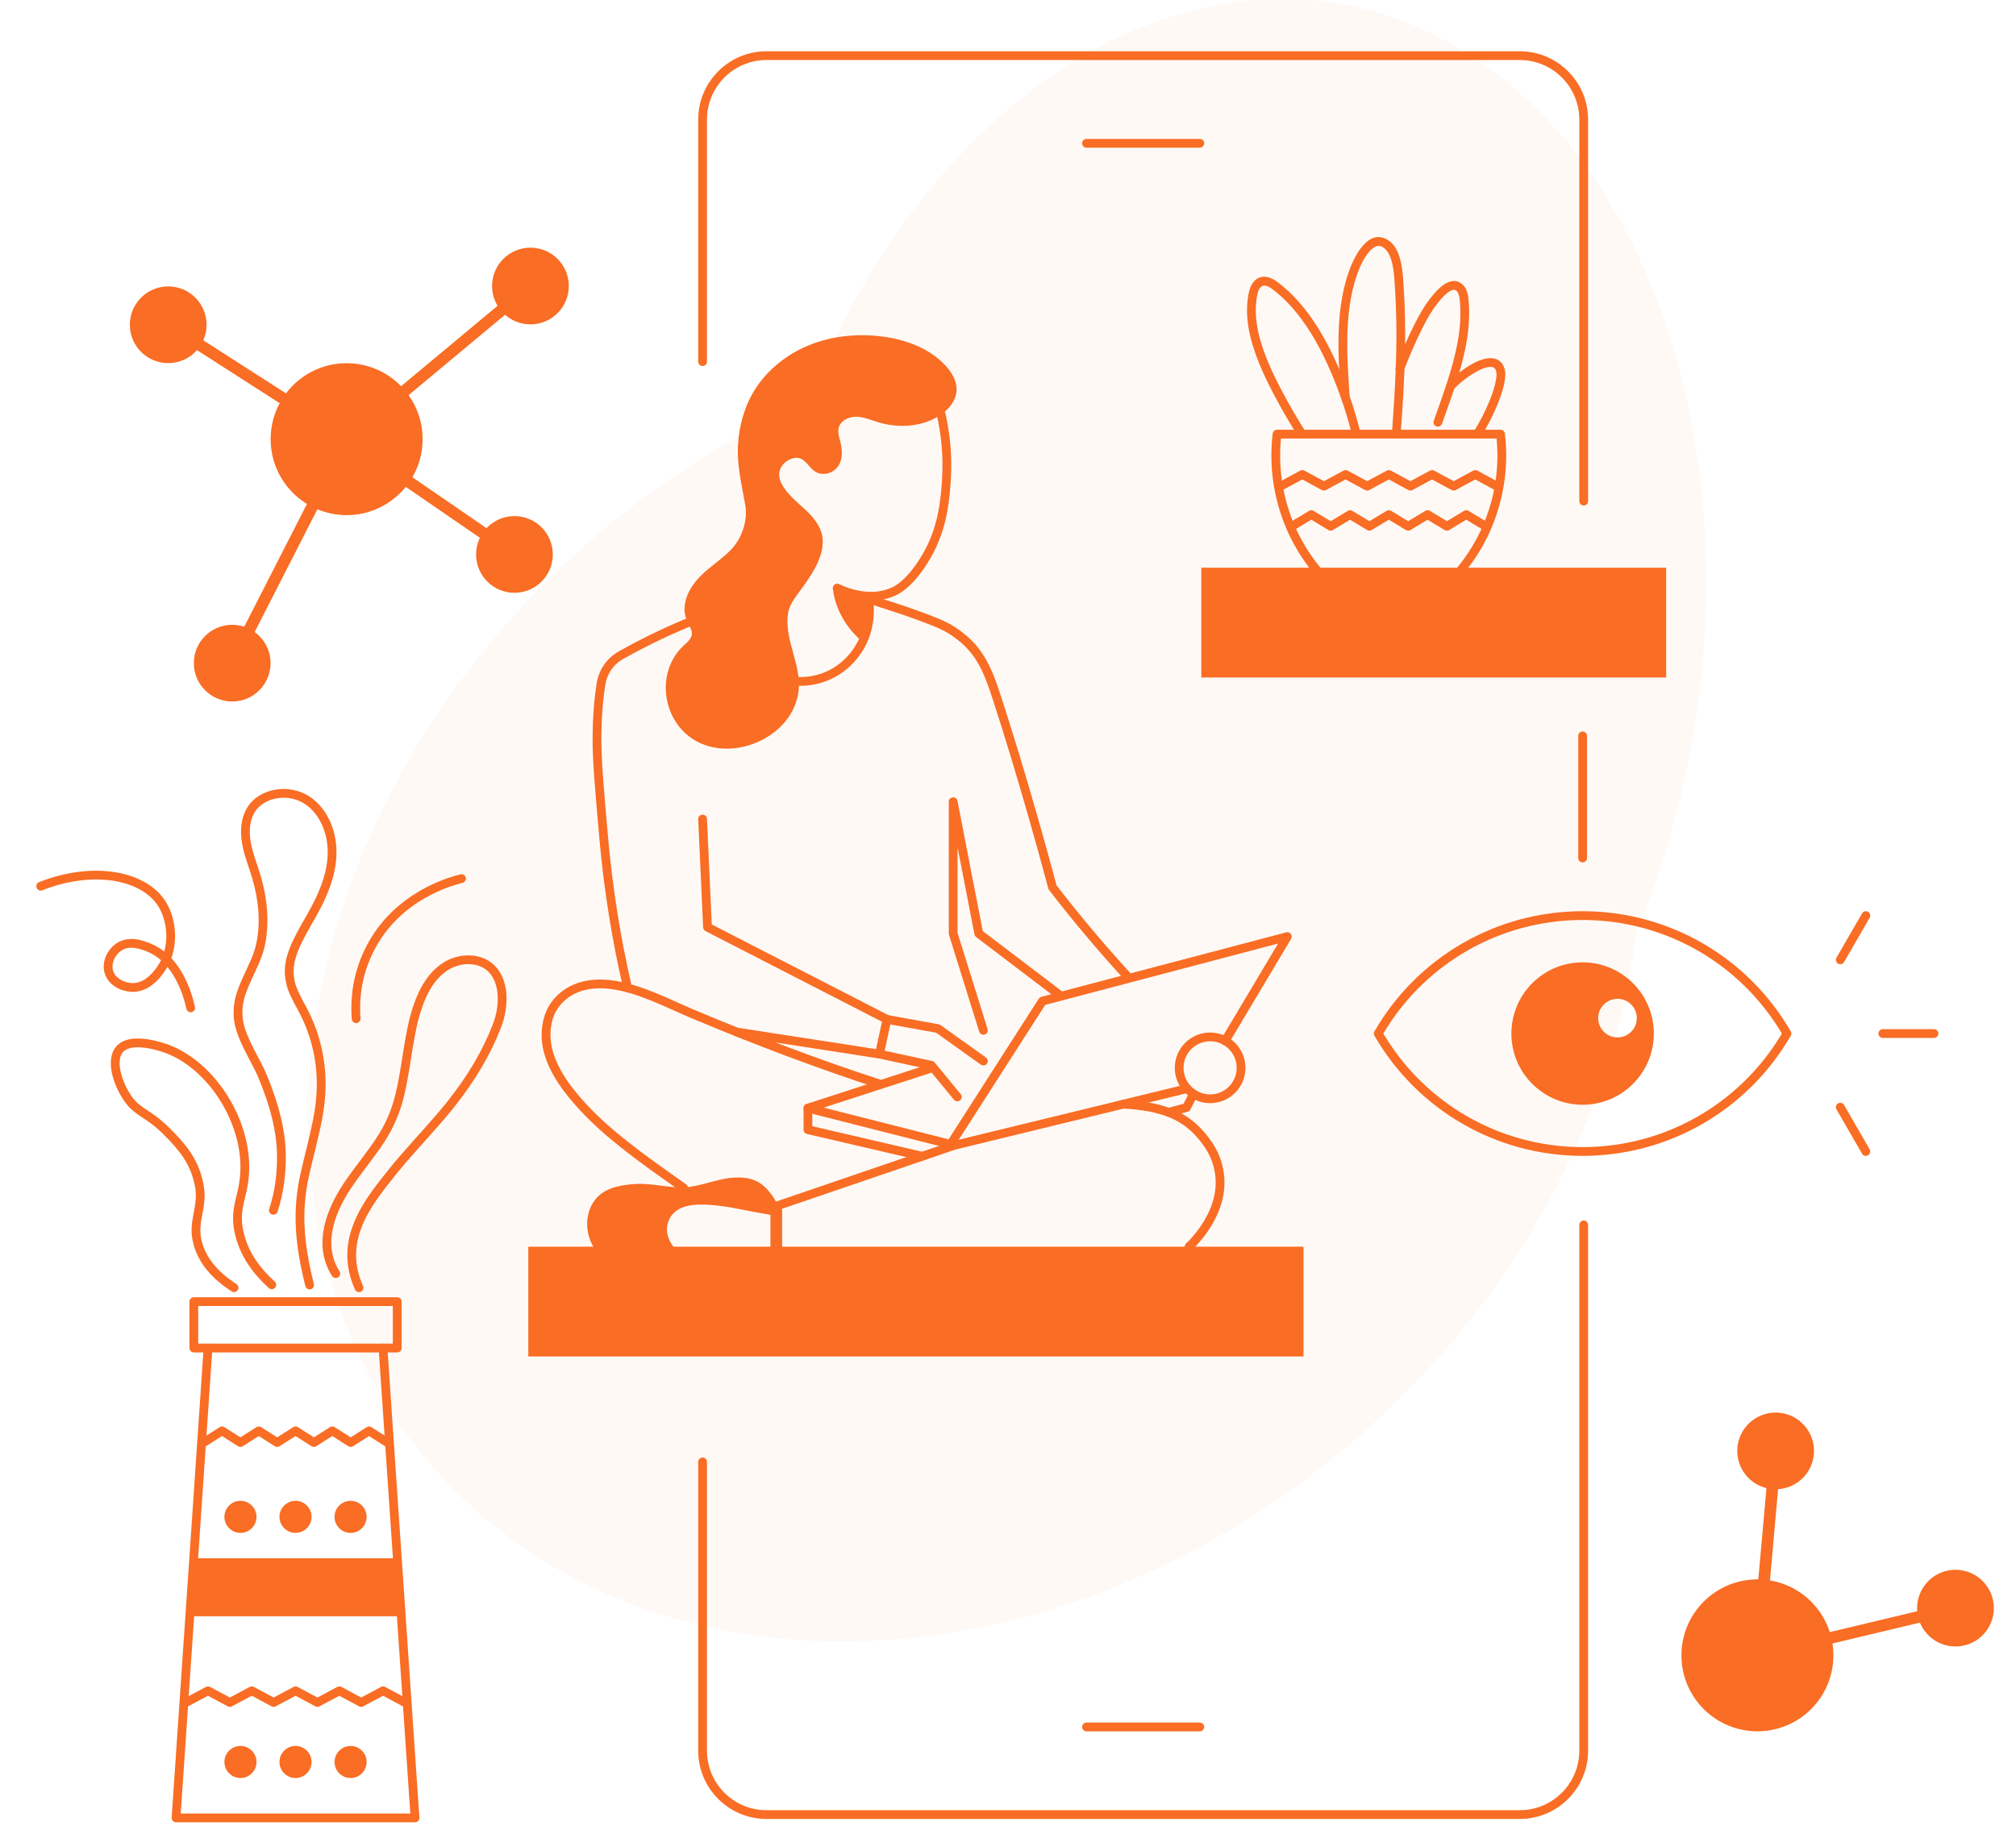 <svg viewBox="166.075 173.438 689.85 624.888" fill="none" xmlns="http://www.w3.org/2000/svg" xmlns:xlink="http://www.w3.org/1999/xlink" overflow="visible" width="689.85px" height="624.888px"><g id="Master/Scenes/Remote Life"><g id="Background" transform="translate(271 173) scale(1 1)"><g id="Background/1"><path id="Fill 3" fill-rule="evenodd" clip-rule="evenodd" d="M401.585 21.622C324.481 -31.529 222.87 16.932 174.633 129.863L174.597 129.947C172.327 135.265 168.47 139.362 163.384 141.797C138.795 153.569 115.027 169.313 93.18 188.984C-8.188 280.257 -29.867 421.435 44.757 504.314C119.382 587.193 262.052 580.389 363.421 489.117C415.428 442.289 446.46 382.325 454.271 323.837C454.585 321.484 455.157 319.254 455.993 317.194C501.368 205.349 477.522 73.968 401.585 21.622" fill="#f96d24" fill-opacity="0.04"/></g></g><g id="Group 96"><path id="Stroke 3" d="M431.708 585.84C432.762 585.84 433.626 586.656 433.702 587.691L433.708 587.84V601.537C433.708 602.642 432.812 603.537 431.708 603.537C430.653 603.537 429.789 602.721 429.713 601.686L429.708 601.537V587.84C429.708 586.736 430.603 585.84 431.708 585.84Z" fill="#f96d24"/><path id="Fill 4" fill-rule="evenodd" clip-rule="evenodd" d="M346.851 637.734H612.119V600.16H346.851V637.734Z" fill="#f96d24"/><path id="Fill 5" fill-rule="evenodd" clip-rule="evenodd" d="M577.148 405.334H736.211V367.759H577.148V405.334Z" fill="#f96d24"/><g id="Group 95"><path id="Stroke 6" d="M679.539 320.53C680.3 320.53 680.94 321.1 681.029 321.855C681.792 328.367 681.625 335.138 680.155 342.202C677.354 355.663 670.906 366.079 662.732 374.446C662.153 375.039 661.203 375.05 660.611 374.471C660.018 373.892 660.007 372.942 660.586 372.35C668.394 364.357 674.55 354.413 677.218 341.59C678.506 335.402 678.743 329.447 678.206 323.699L678.189 323.53H604.408L604.392 323.698C603.877 329.191 604.072 334.882 605.217 340.784L605.379 341.59C608.048 354.413 614.203 364.357 622.012 372.35C622.591 372.942 622.58 373.892 621.987 374.471C621.394 375.05 620.445 375.039 619.866 374.446C611.691 366.079 605.244 355.663 602.442 342.202C600.972 335.135 600.805 328.359 601.57 321.855C601.653 321.147 602.221 320.602 602.919 320.537L603.06 320.53H679.539Z" fill="#f96d24"/><path id="Stroke 8" d="M594.896 270.092C597.069 267.317 600.219 267.733 603.236 269.986C613.736 277.829 621.706 291.408 627.812 308.762C629.251 312.866 630.538 317.171 631.652 321.674C631.851 322.479 631.361 323.292 630.557 323.491C629.753 323.69 628.939 323.199 628.74 322.395C627.648 317.984 626.389 313.769 624.981 309.756C619.056 292.916 611.356 279.796 601.441 272.39C599.559 270.984 598.153 270.799 597.259 271.94C596.788 272.544 596.494 273.366 596.246 274.659C595.333 279.426 595.803 284.679 597.455 290.254C599.298 296.47 602.127 302.621 606.556 310.634C608.512 314.171 610.555 317.634 612.848 321.228C613.293 321.927 613.088 322.854 612.39 323.299C611.692 323.745 610.764 323.54 610.319 322.842C607.99 319.191 605.915 315.675 603.93 312.085L603.101 310.572C599.046 303.107 596.376 297.168 594.579 291.106C592.8 285.103 592.288 279.379 593.299 274.094C593.63 272.373 594.065 271.156 594.896 270.092Z" fill="#f96d24"/><path id="Stroke 10" d="M631.529 258.655C633.952 255.329 636.764 253.76 639.83 254.993C643.181 256.339 644.923 259.744 645.745 264.746C645.919 265.804 646.048 266.91 646.153 268.153L646.2 268.737L646.36 271.071C647.374 286.028 646.958 301.008 645.346 322.149C645.283 322.975 644.562 323.593 643.736 323.53C642.91 323.467 642.291 322.747 642.354 321.921L642.597 318.654C643.97 299.706 644.304 285.802 643.418 272.052L643.276 269.897C643.238 269.336 643.203 268.867 643.164 268.406C643.065 267.236 642.945 266.205 642.785 265.232C642.117 261.167 640.814 258.621 638.712 257.776C635.959 256.67 632.624 261.246 630.501 267.272C628.078 274.152 627.076 281.804 627.082 291.161L627.092 292.724C627.133 296.36 627.289 299.717 627.647 305.357L627.894 309.16C627.948 309.987 627.321 310.7 626.495 310.754C625.668 310.808 624.954 310.182 624.9 309.355L624.553 303.947C624.241 298.851 624.111 295.663 624.086 292.038C624.014 281.972 625.044 273.738 627.671 266.275C628.593 263.658 629.948 260.823 631.529 258.655Z" fill="#f96d24"/><path id="Stroke 12" d="M675.171 296.075C677.77 295.761 679.861 296.737 680.774 299.207C681.235 300.443 681.265 301.733 681.027 303.401C680.634 306.051 679.818 308.688 678.511 311.875C676.914 315.756 675.024 319.435 672.862 322.839C672.418 323.538 671.491 323.745 670.791 323.301C670.092 322.856 669.885 321.929 670.329 321.23C672.396 317.978 674.205 314.455 675.736 310.735C676.959 307.754 677.708 305.333 678.059 302.968C678.231 301.762 678.211 300.92 677.962 300.252C677.583 299.227 676.865 298.892 675.531 299.053C674.286 299.204 672.752 299.813 671.299 300.64C668.414 302.289 665.769 304.331 663.484 306.68C662.906 307.273 661.956 307.286 661.362 306.708C660.769 306.131 660.756 305.181 661.334 304.587C663.815 302.037 666.683 299.823 669.813 298.034C671.584 297.026 673.457 296.283 675.171 296.075Z" fill="#f96d24"/><path id="Stroke 14" d="M659.764 271.123C662.063 269.418 664.375 269.015 666.342 270.645C668.041 272.051 668.503 273.984 668.712 277.504C669.226 286.109 667.569 294.73 663.83 306.111C663.329 307.606 662.827 309.079 662.323 310.528L659.591 318.257L659.502 318.489C659.217 319.267 658.355 319.666 657.578 319.381C656.8 319.096 656.401 318.234 656.686 317.456L656.811 317.124L658.99 310.972C659.657 309.077 660.322 307.138 660.983 305.166C664.611 294.122 666.204 285.833 665.718 277.682C665.561 275.046 665.218 273.608 664.429 272.956C663.758 272.4 662.87 272.555 661.551 273.532C660.432 274.363 659.451 275.428 658.091 277.122C656.257 279.398 654.696 281.981 652.902 285.542L652.617 286.112C650.512 290.34 648.544 294.872 646.473 300.159C646.171 300.93 645.3 301.311 644.529 301.009C643.758 300.706 643.377 299.836 643.679 299.065C645.781 293.701 647.783 289.091 649.931 284.777C651.934 280.742 653.662 277.837 655.753 275.242C657.268 273.355 658.375 272.154 659.764 271.123Z" fill="#f96d24"/><path id="Stroke 16" d="M610.993 334.526C611.389 334.312 611.856 334.288 612.268 334.455L612.419 334.526L619.11 338.14L625.797 334.526C626.193 334.312 626.66 334.288 627.072 334.455L627.223 334.526L633.911 338.139L640.598 334.526C640.994 334.312 641.462 334.288 641.873 334.455L642.025 334.526L648.708 338.139L655.393 334.526C655.789 334.312 656.257 334.288 656.668 334.455L656.82 334.526L663.501 338.139L670.184 334.526C670.579 334.312 671.047 334.288 671.459 334.455L671.611 334.526L679.009 338.526C679.737 338.92 680.009 339.83 679.615 340.559C679.244 341.245 678.416 341.525 677.712 341.228L677.582 341.165L670.897 337.55L664.216 341.165C663.82 341.379 663.352 341.403 662.94 341.236L662.789 341.165L656.105 337.55L649.422 341.165C649.026 341.379 648.558 341.403 648.146 341.236L647.995 341.165L641.31 337.55L634.626 341.165C634.23 341.379 633.762 341.403 633.351 341.236L633.199 341.165L626.51 337.549L619.824 341.165C619.428 341.379 618.96 341.403 618.549 341.236L618.397 341.165L611.706 337.55L605.015 341.165C604.329 341.536 603.483 341.317 603.057 340.682L602.983 340.558C602.612 339.872 602.831 339.026 603.465 338.6L603.589 338.526L610.993 334.526Z" fill="#f96d24"/><path id="Stroke 18" d="M614.018 348.291C614.451 348.03 614.983 348.006 615.434 348.22L615.567 348.291L621.427 351.823L627.284 348.291C627.717 348.03 628.25 348.006 628.701 348.22L628.834 348.291L634.684 351.822L640.539 348.291C640.972 348.03 641.505 348.006 641.956 348.22L642.089 348.291L647.94 351.823L653.794 348.291C654.227 348.03 654.76 348.006 655.211 348.22L655.344 348.291L661.195 351.823L667.045 348.291C667.479 348.03 668.012 348.006 668.464 348.22L668.596 348.292L675.217 352.292C675.926 352.72 676.154 353.642 675.726 354.351C675.322 355.018 674.482 355.259 673.793 354.928L673.666 354.859L667.82 351.327L661.971 354.86C661.538 355.121 661.005 355.145 660.553 354.931L660.421 354.86L654.568 351.327L648.716 354.86C648.282 355.121 647.75 355.145 647.298 354.931L647.166 354.86L641.313 351.327L635.46 354.86C635.026 355.121 634.494 355.145 634.042 354.931L633.91 354.86L628.058 351.327L622.203 354.86C621.769 355.121 621.237 355.145 620.786 354.931L620.653 354.86L614.792 351.326L608.931 354.86C608.263 355.263 607.407 355.084 606.953 354.47L606.872 354.35C606.47 353.682 606.648 352.826 607.262 352.371L607.382 352.291L614.018 348.291Z" fill="#f96d24"/><path id="Fill 20" fill-rule="evenodd" clip-rule="evenodd" d="M310.687 323.755C310.687 338.114 299.046 349.755 284.687 349.755C270.328 349.755 258.687 338.114 258.687 323.755C258.687 309.396 270.328 297.755 284.687 297.755C299.046 297.755 310.687 309.396 310.687 323.755" fill="#f96d24"/><path id="Fill 22" fill-rule="evenodd" clip-rule="evenodd" d="M236.76 284.599C236.76 291.849 230.883 297.727 223.632 297.727C216.382 297.727 210.504 291.849 210.504 284.599C210.504 277.349 216.382 271.471 223.632 271.471C230.883 271.471 236.76 277.349 236.76 284.599" fill="#f96d24"/><path id="Fill 24" fill-rule="evenodd" clip-rule="evenodd" d="M360.712 271.336C360.712 278.586 354.834 284.464 347.584 284.464C340.333 284.464 334.455 278.586 334.455 271.336C334.455 264.086 340.333 258.208 347.584 258.208C354.834 258.208 360.712 264.086 360.712 271.336" fill="#f96d24"/><path id="Fill 26" fill-rule="evenodd" clip-rule="evenodd" d="M258.659 400.419C258.659 407.669 252.781 413.547 245.531 413.547C238.28 413.547 232.403 407.669 232.403 400.419C232.403 393.169 238.28 387.291 245.531 387.291C252.781 387.291 258.659 393.169 258.659 400.419" fill="#f96d24"/><path id="Fill 28" fill-rule="evenodd" clip-rule="evenodd" d="M355.241 363.214C355.241 370.464 349.364 376.342 342.113 376.342C334.863 376.342 328.985 370.464 328.985 363.214C328.985 355.964 334.863 350.086 342.113 350.086C349.364 350.086 355.241 355.964 355.241 363.214" fill="#f96d24"/><path id="Stroke 30" d="M221.949 283.519C222.516 282.636 223.66 282.348 224.571 282.833L224.712 282.916L285.766 322.072C286.587 322.598 286.902 323.632 286.535 324.519L286.468 324.665L247.312 401.329C246.809 402.313 245.605 402.703 244.621 402.2C243.684 401.722 243.286 400.606 243.684 399.651L243.75 399.509L282.08 324.46L222.553 286.283C221.67 285.716 221.382 284.571 221.866 283.661L221.949 283.519Z" fill="#f96d24"/><path id="Stroke 32" d="M346.304 269.8C347.152 269.092 348.413 269.207 349.121 270.056C349.792 270.862 349.723 272.04 348.986 272.762L348.865 272.872L287.995 323.601L343.245 361.566C344.11 362.16 344.361 363.313 343.848 364.208L343.761 364.347C343.166 365.211 342.013 365.463 341.119 364.95L340.98 364.862L283.555 325.403C282.508 324.684 282.397 323.198 283.285 322.328L283.407 322.219L346.304 269.8Z" fill="#f96d24"/><g id="Group"><path id="Stroke 34" fill-rule="evenodd" clip-rule="evenodd" d="M636.398 526.458C650.967 501.212 677.905 485.33 707.616 485.33C737.336 485.33 764.26 501.204 778.85 526.457C779.118 526.921 779.118 527.494 778.85 527.958C764.261 553.194 737.321 569.068 707.616 569.068C677.915 569.068 650.991 553.197 636.399 527.958C636.13 527.494 636.13 526.922 636.398 526.458ZM775.395 526.509C761.3 503.257 736.199 488.631 708.474 488.335L707.616 488.33C679.56 488.33 654.074 503.025 639.853 526.508L639.435 527.206L639.854 527.905C653.95 551.143 679.051 565.768 706.758 566.064L707.616 566.068C735.667 566.068 761.155 551.379 775.395 527.905L775.813 527.206L775.395 526.509Z" fill="#f96d24"/><path id="Combined Shape" fill-rule="evenodd" clip-rule="evenodd" d="M707.625 551.57C721.084 551.57 731.995 540.659 731.995 527.2C731.995 513.741 721.084 502.83 707.625 502.83C694.166 502.83 683.255 513.741 683.255 527.2C683.255 540.659 694.166 551.57 707.625 551.57ZM719.562 528.528C723.212 528.528 726.171 525.569 726.171 521.919C726.171 518.269 723.212 515.31 719.562 515.31C715.911 515.31 712.952 518.269 712.952 521.919C712.952 525.569 715.911 528.528 719.562 528.528Z" fill="#f96d24"/><path id="Stroke 38" d="M827.851 525.699C828.679 525.699 829.351 526.371 829.351 527.199C829.351 527.979 828.756 528.62 827.995 528.693L827.851 528.699H810.349C809.52 528.699 808.849 528.028 808.849 527.199C808.849 526.42 809.444 525.779 810.204 525.706L810.349 525.699H827.851Z" fill="#f96d24"/><path id="Stroke 40" d="M803.245 486.08C803.659 485.363 804.577 485.117 805.294 485.531C805.969 485.921 806.227 486.757 805.91 487.452L805.843 487.58L797.092 502.737C796.678 503.455 795.761 503.701 795.043 503.286C794.368 502.897 794.111 502.061 794.428 501.366L794.494 501.237L803.245 486.08Z" fill="#f96d24"/><path id="Stroke 42" d="M795.043 551.113C795.718 550.723 796.571 550.918 797.014 551.54L797.092 551.662L805.843 566.819C806.257 567.536 806.012 568.453 805.294 568.868C804.619 569.258 803.767 569.063 803.323 568.44L803.245 568.319L794.494 553.162C794.08 552.444 794.326 551.527 795.043 551.113Z" fill="#f96d24"/></g><path id="Stroke 44" d="M686.1 190.984C698.894 190.984 709.289 201.251 709.496 213.995L709.499 214.382V344.951C709.499 345.779 708.827 346.451 707.999 346.451C707.219 346.451 706.578 345.856 706.506 345.095L706.499 344.951V214.382C706.499 203.232 697.553 194.172 686.447 193.987L686.1 193.984H428.39C417.241 193.984 408.18 202.929 407.995 214.034L407.992 214.382V297.218C407.992 298.046 407.32 298.718 406.492 298.718C405.712 298.718 405.071 298.123 404.999 297.362L404.992 297.218V214.382C404.992 201.589 415.259 191.194 428.003 190.987L428.39 190.984H686.1Z" fill="#f96d24"/><path id="Stroke 46" d="M576.635 220.984C577.463 220.984 578.135 221.655 578.135 222.484C578.135 223.264 577.54 223.904 576.779 223.977L576.635 223.984H537.856C537.027 223.984 536.356 223.312 536.356 222.484C536.356 221.704 536.951 221.063 537.711 220.991L537.856 220.984H576.635Z" fill="#f96d24"/><path id="Stroke 48" d="M707.998 591.192C708.778 591.192 709.419 591.787 709.492 592.547L709.498 592.692V772.638C709.498 785.431 699.231 795.826 686.487 796.033L686.1 796.036H428.39C415.597 796.036 405.201 785.768 404.995 773.025L404.991 772.638V673.812C404.991 672.983 405.663 672.312 406.491 672.312C407.271 672.312 407.912 672.907 407.985 673.667L407.991 673.812V772.638C407.991 783.787 416.937 792.847 428.043 793.033L428.39 793.036H686.1C697.25 793.036 706.31 784.091 706.496 772.985L706.498 772.638V592.692C706.498 591.863 707.17 591.192 707.998 591.192Z" fill="#f96d24"/><path id="Stroke 50" d="M576.635 763.039C577.463 763.039 578.135 763.711 578.135 764.539C578.135 765.319 577.54 765.96 576.779 766.032L576.635 766.039H537.856C537.027 766.039 536.356 765.367 536.356 764.539C536.356 763.759 536.951 763.119 537.711 763.046L537.856 763.039H576.635Z" fill="#f96d24"/><path id="Stroke 52" d="M707.625 423.815C708.404 423.815 709.045 424.41 709.118 425.17L709.125 425.315V467.127C709.125 467.955 708.453 468.627 707.625 468.627C706.845 468.627 706.204 468.032 706.131 467.271L706.125 467.127V425.315C706.125 424.486 706.796 423.815 707.625 423.815Z" fill="#f96d24"/><path id="Fill 65" fill-rule="evenodd" clip-rule="evenodd" d="M784.87 720.737C795.524 730.363 796.359 746.803 786.733 757.459C777.107 768.114 760.667 768.949 750.012 759.323C739.356 749.697 738.521 733.256 748.147 722.6C757.773 711.945 774.215 711.111 784.87 720.737" fill="#f96d24"/><path id="Fill 66" fill-rule="evenodd" clip-rule="evenodd" d="M782.477 660.317C787.857 665.177 788.278 673.478 783.417 678.859C778.557 684.239 770.256 684.66 764.875 679.799C759.496 674.939 759.075 666.637 763.935 661.257C768.795 655.878 777.096 655.457 782.477 660.317" fill="#f96d24"/><path id="Fill 67" fill-rule="evenodd" clip-rule="evenodd" d="M844.017 714.127C849.397 718.987 849.819 727.289 844.958 732.669C840.098 738.049 831.796 738.471 826.416 733.61C821.036 728.75 820.615 720.448 825.475 715.068C830.335 709.689 838.637 709.267 844.017 714.127" fill="#f96d24"/><path id="Stroke 68" d="M773.705 668.058L773.854 668.066C774.904 668.159 775.692 669.049 775.676 670.086L775.668 670.235L769.68 737.44L834.752 721.924C835.778 721.68 836.807 722.273 837.122 723.262L837.162 723.406C837.406 724.431 836.813 725.461 835.824 725.775L835.68 725.815L767.905 741.975C766.624 742.281 765.417 741.288 765.441 739.997L765.449 739.852L771.684 669.88C771.778 668.83 772.667 668.042 773.705 668.058Z" fill="#f96d24"/><path id="Fill 69" fill-rule="evenodd" clip-rule="evenodd" d="M399.952 394.468C391.367 402.465 392.174 416.79 400.707 424.527C413.073 435.739 436.154 427.496 439.168 411.135C439.264 410.607 439.338 410.074 439.387 409.539C440.192 400.634 434.416 392.326 435.709 383.465C436.12 380.646 437.919 378.256 439.61 375.963C443.391 370.84 448.662 363.639 447.431 356.878C446.763 353.199 444.144 350.198 441.398 347.661C437.807 344.343 428.945 337.532 434.445 331.975C435.279 331.133 436.446 330.524 437.597 330.259C438.548 330.04 439.594 330.104 440.431 330.603C443.182 332.243 443.888 335.536 447.672 335.646C449.607 335.702 451.546 334.777 452.72 333.237C454.514 330.884 454.376 327.58 453.639 324.714C453.23 323.124 452.66 321.472 453.062 319.88C453.691 317.396 456.521 316.039 459.083 316.078C461.645 316.118 464.06 317.182 466.51 317.935C473.322 320.03 481.073 319.643 487.167 315.946C490.389 313.992 493.223 310.827 493.4 307.064C493.551 303.856 491.749 300.86 489.56 298.511C483.913 292.451 475.59 289.497 467.361 288.545C459.263 287.609 450.905 288.436 443.323 291.431C435.742 294.427 428.974 299.646 424.57 306.506C420.858 312.286 418.965 319.076 418.599 325.905C418.227 332.87 419.891 339.425 421.086 346.206C422.056 351.718 419.874 357.939 415.96 361.853C412.985 364.827 409.419 367.149 406.365 370.043C403.162 373.078 400.558 376.99 400.316 381.515C400.146 384.697 401.599 386.41 402.644 389.165C403.491 391.397 401.565 392.992 400.095 394.336C400.047 394.38 399.999 394.424 399.952 394.468" fill="#f96d24"/><path id="Stroke 70" d="M487.82 313.837C488.628 313.657 489.43 314.167 489.609 314.976C491.357 322.845 491.84 330.142 491.46 336.993C490.797 349.551 488.713 358.588 482.188 368.082C480.15 371.044 478.119 373.285 476.134 374.922C474.764 376.052 473.687 376.704 472.556 377.234C468.511 379.096 464.125 379.426 459.627 378.607C456.657 378.067 454.19 377.171 451.901 376.074C451.154 375.716 450.838 374.82 451.196 374.073C451.554 373.326 452.45 373.011 453.197 373.369C455.266 374.36 457.499 375.171 460.164 375.656C464.098 376.372 467.871 376.088 471.293 374.513C472.201 374.088 473.067 373.563 474.225 372.608C475.991 371.152 477.834 369.118 479.716 366.383C485.852 357.454 487.828 348.888 488.464 336.831C488.83 330.236 488.365 323.211 486.681 315.627C486.501 314.818 487.011 314.017 487.82 313.837Z" fill="#f96d24"/><path id="Stroke 71" d="M462.984 376.02C463.803 375.893 464.57 376.454 464.697 377.273C465.734 383.963 464.832 390.626 461.027 396.533C460.039 398.07 458.983 399.449 457.434 400.981C455.141 403.25 452.403 405.124 449.162 406.422C445.925 407.708 442.636 408.248 439.403 408.181C438.574 408.164 437.917 407.479 437.934 406.651C437.951 405.823 438.636 405.165 439.464 405.182C442.313 405.24 445.205 404.766 448.051 403.635C450.895 402.496 453.303 400.848 455.324 398.849C456.693 397.494 457.624 396.279 458.504 394.909C461.862 389.697 462.666 383.757 461.732 377.732C461.605 376.914 462.166 376.147 462.984 376.02Z" fill="#f96d24"/><path id="Stroke 72" d="M400.908 385.161C401.672 384.843 402.55 385.206 402.868 385.97C403.186 386.735 402.824 387.613 402.059 387.931C397.873 389.672 393.691 391.56 389.543 393.597C386.082 395.296 382.707 397.076 379.423 398.924C375.887 400.911 373.805 404.071 373.195 407.9C372.579 411.8 372.194 415.769 372.014 419.911L371.952 421.462C371.694 428.785 371.962 434.532 373.095 447.921L374.04 458.792C375.572 476.839 378.381 494.332 382.296 511.245C382.483 512.052 381.98 512.858 381.173 513.045C380.366 513.231 379.56 512.729 379.373 511.922C375.568 495.481 372.799 478.497 371.221 460.994L370.102 448.131C368.881 433.701 368.656 428.052 369.017 419.78C369.202 415.528 369.598 411.447 370.232 407.43C370.982 402.721 373.593 398.76 377.953 396.309C381.284 394.435 384.708 392.628 388.22 390.904C392.426 388.839 396.664 386.925 400.908 385.161Z" fill="#f96d24"/><path id="Stroke 73" d="M461.927 377.932C462.198 377.149 463.052 376.734 463.835 377.004L465.49 377.569C466.157 377.793 466.849 378.021 467.637 378.278L473.951 380.33C475.997 381.007 477.48 381.522 479.513 382.257L481.408 382.947C489.195 385.805 491.612 387.007 495.266 389.801C501.864 394.859 504.972 400.634 508.216 410.595C512.26 422.961 516.298 436.25 520.214 449.854L521.702 455.062C523.528 461.49 525.117 467.243 526.493 472.341L527.596 476.458L529.064 478.354C531.826 481.898 534.65 485.415 537.544 488.908L539.288 491C543.748 496.329 548.333 501.552 553.083 506.738C553.643 507.349 553.601 508.297 552.99 508.857C552.38 509.417 551.431 509.375 550.871 508.764C546.091 503.547 541.477 498.289 536.989 492.927C532.872 488.019 528.894 483.065 525.036 478.053C524.915 477.895 524.827 477.715 524.775 477.523L524.002 474.629C522.339 468.435 520.347 461.22 517.981 452.95C514.088 439.344 510.067 426.02 506.036 413.589L505.364 411.525C502.293 402.097 499.427 396.771 493.442 392.183L492.87 391.752C489.806 389.479 487.436 388.353 480.33 385.747L477.287 384.645C475.269 383.926 473.629 383.374 470.872 382.479L466.311 381.001C465.036 380.583 463.994 380.234 462.855 379.84C462.072 379.569 461.657 378.715 461.927 377.932Z" fill="#f96d24"/><path id="Stroke 74" d="M365.941 509.287C370.369 508.305 375.198 508.599 380.605 509.974C384.501 510.964 388.327 512.373 393.469 514.599L396.26 515.828L400.535 517.739C401.471 518.153 402.255 518.495 403 518.811L403.278 518.929C425.225 528.19 446.5 536.203 467.472 543.027C468.26 543.284 468.691 544.13 468.435 544.918C468.178 545.706 467.332 546.137 466.544 545.88C446.24 539.273 425.659 531.559 404.468 522.684L401.541 521.451C401.059 521.245 400.558 521.027 400.008 520.786L394.089 518.146L392.298 517.361C387.282 515.189 383.581 513.826 379.866 512.881C374.879 511.614 370.507 511.347 366.591 512.216C360.802 513.501 356.338 517.559 355.002 522.973C352.643 532.518 357.744 542.2 368.408 553.153C373.532 558.416 379.857 563.648 388.316 569.857L390.086 571.148C391.093 571.879 392.14 572.631 393.27 573.437L400.827 578.784C401.504 579.262 401.664 580.198 401.186 580.874C400.736 581.511 399.881 581.691 399.218 581.312L399.109 581.243C398.859 581.067 394.557 578.031 393.298 577.139L391.526 575.878C390.2 574.932 388.989 574.061 387.82 573.21L387.322 572.847C378.349 566.297 371.678 560.812 366.259 555.246C354.93 543.61 349.404 533.121 352.089 522.253C353.709 515.69 359.078 510.811 365.941 509.287Z" fill="#f96d24"/><path id="Fill 75" fill-rule="evenodd" clip-rule="evenodd" d="M372.79 604.32C366.28 599.441 364.772 588.948 370.703 582.981C373.959 579.705 379.485 578.888 383.901 578.674C389.37 578.41 395.098 580.129 400.566 579.8C406.149 579.465 411.249 576.943 416.82 576.54C419.686 576.333 422.682 576.529 425.226 577.867C427.29 578.954 428.919 580.721 430.286 582.614C431.087 583.723 432.963 586.514 431.707 587.84C431.209 588.365 430.366 589.358 429.652 589.24C426.169 588.664 422.743 588.018 419.123 587.286C415.684 586.591 412.209 586.059 408.688 585.827C404.07 585.523 398.053 585.701 395.423 590.171C392.547 595.062 395.572 600.591 400.023 603.216" fill="#f96d24"/><path id="Stroke 76" d="M406.423 452.29C407.251 452.253 407.952 452.893 407.99 453.721L409.633 489.864L470.267 521.012C470.828 521.3 471.144 521.905 471.071 522.521L471.048 522.663L468.475 534.55C468.317 535.28 467.649 535.776 466.917 535.73L466.779 535.715L417.937 528.158C417.118 528.032 416.557 527.265 416.684 526.446C416.803 525.676 417.489 525.134 418.252 525.178L418.396 525.193L465.841 532.534L467.871 523.154L407.489 492.136C407.011 491.89 406.7 491.407 406.676 490.87L404.993 453.857C404.955 453.03 405.596 452.328 406.423 452.29Z" fill="#f96d24"/><path id="Stroke 77" d="M468.106 522.078C468.245 521.311 468.944 520.787 469.706 520.851L469.849 520.87L487.29 524.033C487.453 524.063 487.61 524.119 487.755 524.2L487.894 524.288L503.454 535.402C504.128 535.884 504.285 536.821 503.803 537.495C503.35 538.129 502.493 538.305 501.832 537.922L501.711 537.844L486.423 526.924L469.314 523.822C468.547 523.683 468.022 522.983 468.086 522.222L468.106 522.078Z" fill="#f96d24"/><path id="Stroke 78" d="M465.542 533.915C465.707 533.153 466.424 532.653 467.183 532.743L467.325 532.766L485.072 536.604C485.355 536.666 485.614 536.807 485.817 537.011L485.914 537.118L494.812 547.935C495.338 548.574 495.246 549.52 494.606 550.046C494.006 550.539 493.138 550.489 492.598 549.954L492.495 549.84L483.927 539.426L466.691 535.699C465.929 535.534 465.428 534.817 465.518 534.058L465.542 533.915Z" fill="#f96d24"/><path id="Stroke 79" d="M606.205 492.561C607.461 492.23 608.493 493.533 607.939 494.663L607.876 494.779L586.583 530.504C586.159 531.216 585.238 531.449 584.526 531.025C583.856 530.625 583.611 529.786 583.938 529.096L584.006 528.968L603.419 496.396L523.735 517.389L492.601 565.949C492.279 566.451 491.694 566.71 491.113 566.622L490.968 566.593L442.164 554.18C440.756 553.821 440.647 551.898 441.933 551.351L442.071 551.299L484.501 537.532C485.289 537.277 486.135 537.708 486.391 538.496C486.632 539.238 486.264 540.031 485.562 540.335L485.427 540.386L447.932 552.551L490.659 563.418L521.524 515.278C521.698 515.007 521.954 514.8 522.253 514.687L522.405 514.638L606.205 492.561Z" fill="#f96d24"/><path id="Stroke 80" d="M571.958 544.583C572.763 544.387 573.574 544.881 573.77 545.686C573.955 546.443 573.528 547.206 572.807 547.457L572.668 547.498L493.036 566.899L432.556 587.562C431.818 587.814 431.019 587.458 430.704 586.762L430.651 586.628C430.399 585.89 430.755 585.091 431.451 584.776L431.586 584.723L492.121 564.041L492.251 564.003L571.958 544.583Z" fill="#f96d24"/><path id="Stroke 81" d="M490.74 447.861C490.74 446.096 493.218 445.807 493.677 447.427L493.712 447.575L502.36 492.122L530.09 513.21C530.711 513.682 530.861 514.543 530.458 515.193L530.376 515.312C529.905 515.932 529.043 516.082 528.394 515.68L528.275 515.598L500.089 494.164C499.837 493.973 499.654 493.708 499.562 493.408L499.524 493.256L493.739 463.46V492.74L504.014 525.658C504.247 526.402 503.87 527.191 503.165 527.487L503.029 527.537C502.285 527.769 501.496 527.392 501.2 526.688L501.151 526.552L490.808 493.417C490.778 493.32 490.757 493.221 490.747 493.121L490.74 492.97V447.861Z" fill="#f96d24"/><path id="Stroke 82" d="M550.398 549.867L550.542 549.869L551.721 549.945C564.73 550.86 572.655 553.959 579.109 562.114C581.861 565.587 583.782 569.061 584.671 573.85C585.879 580.352 584.297 586.71 580.774 592.687C579.513 594.827 578.072 596.791 576.547 598.557C575.544 599.72 574.67 600.611 573.967 601.261C573.359 601.824 572.41 601.787 571.847 601.179C571.285 600.571 571.322 599.622 571.93 599.059L572.288 598.72C572.849 598.177 573.52 597.473 574.276 596.597C575.69 594.96 577.025 593.139 578.19 591.163C581.374 585.762 582.781 580.104 581.722 574.398C580.94 570.188 579.233 567.101 576.757 563.976C570.745 556.379 563.309 553.629 550.365 552.864C549.538 552.815 548.907 552.105 548.956 551.278C549.002 550.499 549.634 549.895 550.398 549.867Z" fill="#f96d24"/><path id="Stroke 83" fill-rule="evenodd" clip-rule="evenodd" d="M568.069 538.94C568.069 532.26 573.484 526.846 580.163 526.846C586.842 526.846 592.256 532.26 592.256 538.94C592.256 545.619 586.843 551.033 580.163 551.033C573.484 551.033 568.069 545.619 568.069 538.94ZM589.256 538.94C589.256 533.917 585.186 529.846 580.163 529.846C575.141 529.846 571.069 533.917 571.069 538.94C571.069 543.962 575.14 548.033 580.163 548.033C585.186 548.033 589.256 543.962 589.256 538.94Z" fill="#f96d24"/><path id="Stroke 84" d="M442.535 551.226C443.314 551.226 443.955 551.82 444.028 552.581L444.035 552.726L444.034 558.914L481.976 567.748C482.735 567.924 483.224 568.649 483.123 569.406L483.096 569.549C482.92 570.308 482.195 570.797 481.438 570.696L481.295 570.67L442.194 561.567C441.56 561.419 441.1 560.882 441.041 560.244L441.035 560.106V552.726C441.035 551.897 441.706 551.226 442.535 551.226Z" fill="#f96d24"/><path id="Stroke 85" d="M573.13 547.186C573.507 546.448 574.411 546.156 575.148 546.532C575.843 546.887 576.143 547.708 575.862 548.419L575.802 548.551L573.429 553.197C573.259 553.528 572.973 553.784 572.629 553.915L572.478 553.964L566.27 555.61C565.469 555.822 564.648 555.345 564.435 554.545C564.235 553.791 564.646 553.019 565.363 552.754L565.501 552.71L571.061 551.236L573.13 547.186Z" fill="#f96d24"/><path id="Fill 86" fill-rule="evenodd" clip-rule="evenodd" d="M463.694 377.779C462.113 377.828 459.905 377.753 457.373 377.194C454.588 376.579 452.457 375.611 451.052 374.848C451.318 377.109 451.993 380.303 453.795 383.837C455.984 388.133 458.913 391.116 460.957 392.892C461.891 391.328 462.966 389.116 463.582 386.349C464.375 382.779 464.077 379.756 463.694 377.779" fill="#f96d24"/></g></g><g id="Element" transform="translate(132 393) scale(1 1)"><g id="Element/Vase"><g id="Group"><path id="Stroke 56" fill-rule="evenodd" clip-rule="evenodd" d="M100.406 224.454H169.992C170.82 224.454 171.492 225.126 171.492 225.954V241.847C171.492 242.676 170.82 243.347 169.992 243.347H100.406C99.577 243.347 98.906 242.676 98.906 241.847V225.954C98.906 225.126 99.577 224.454 100.406 224.454ZM168.491 240.347V227.454H101.905V240.347H168.491Z" fill="#f96d24"/><path id="Stroke 58" d="M165.038 240.354C165.816 240.301 166.495 240.851 166.62 241.605L166.636 241.748L171.705 316.278L172.886 333.538L177.585 402.568C177.641 403.389 177.027 404.092 176.224 404.164L176.089 404.17H94.31C93.487 404.17 92.827 403.51 92.81 402.704L92.813 402.568L97.512 333.538L98.693 316.278L103.762 241.748C103.818 240.922 104.534 240.297 105.36 240.354C106.138 240.407 106.737 241.044 106.758 241.807L106.755 241.952L101.686 316.483L100.505 333.742L95.915 401.17H174.483L169.893 333.743L168.712 316.482L163.643 241.952C163.587 241.125 164.211 240.41 165.038 240.354Z" fill="#f96d24"/><path id="Stroke 59" d="M85.168 160.922L85.531 161.165L86.2 161.622C86.519 161.844 86.822 162.059 87.129 162.283C88.739 163.458 90.254 164.734 91.864 166.318L92.734 167.183C98.41 172.888 101.614 177.407 103.311 183.988C104.37 188.098 104.299 190.803 103.426 195.504L103.155 196.933C102.475 200.568 102.423 202.75 103.228 205.692C104.753 211.263 108.811 215.953 114.979 219.952C115.674 220.403 115.872 221.332 115.422 222.027C114.971 222.722 114.042 222.92 113.347 222.469C106.615 218.104 102.081 212.865 100.334 206.484C99.427 203.169 99.446 200.641 100.115 196.879L100.383 195.451C101.27 190.827 101.369 188.473 100.406 184.737C98.799 178.505 95.618 174.221 89.76 168.457C88.258 166.978 86.855 165.796 85.361 164.706C84.977 164.426 84.598 164.159 84.175 163.871L81.77 162.261C79.539 160.741 78.146 159.48 76.728 157.495C76.461 157.122 76.198 156.728 75.939 156.31C72.058 150.058 70.458 142.553 73.826 138.646C76.068 136.046 79.879 135.457 84.661 136.182C86.291 136.43 87.945 136.821 89.557 137.305C90.603 137.619 91.471 137.922 92.078 138.158C107.833 144.261 120.25 163.819 119.304 181.855C119.17 184.394 118.844 186.402 118.191 189.231L117.591 191.77C117.529 192.04 117.474 192.285 117.423 192.523C116.691 195.918 116.608 198.453 117.341 201.849C118.788 208.547 122.614 214.147 128.098 219.09C128.714 219.645 128.763 220.593 128.208 221.209C127.654 221.824 126.705 221.873 126.09 221.319C120.178 215.991 116.008 209.886 114.409 202.482C113.617 198.815 113.667 195.96 114.378 192.426L114.545 191.637L115.136 189.116C115.843 186.135 116.177 184.192 116.308 181.698C117.187 164.946 105.531 146.586 90.993 140.955L90.597 140.806C90.093 140.622 89.445 140.404 88.695 140.179C87.209 139.733 85.689 139.373 84.211 139.148C80.354 138.563 77.475 139.008 76.098 140.605C73.889 143.168 75.236 149.49 78.487 154.727C78.713 155.091 78.94 155.431 79.168 155.751C80.281 157.307 81.354 158.313 83.1 159.534L83.924 160.094C84.478 160.464 85.243 160.971 85.168 160.922Z" fill="#f96d24"/><path id="Stroke 60" d="M118.578 57.015C122.664 50.108 133.077 48.471 140.075 53.136C146.327 57.303 149.663 65.397 149.17 73.738C148.783 80.29 146.444 86.635 142.121 94.336L140.396 97.35C135.502 105.884 133.851 110.503 134.811 115.741C135.227 118.006 135.995 119.783 137.981 123.48L138.789 124.981C139.04 125.452 139.238 125.828 139.438 126.219C143.704 134.572 145.794 144.021 145.45 153.395C145.232 159.316 144.378 164.006 142.03 173.637L140.679 179.149C140.326 180.617 140.063 181.754 139.792 182.983C137.198 194.755 137.869 205.585 141.482 219.901C141.685 220.704 141.198 221.519 140.395 221.722C139.592 221.925 138.776 221.438 138.573 220.635C134.924 206.175 134.183 195.038 136.715 183.019L136.862 182.338C137.157 181 137.442 179.774 137.838 178.134L139.379 171.84C141.479 163.136 142.252 158.721 142.452 153.285C142.769 144.655 140.902 135.951 137.08 128.21L136.766 127.584C136.639 127.335 136.511 127.09 136.368 126.819L134.905 124.088C133.085 120.645 132.316 118.764 131.86 116.282C130.769 110.329 132.426 105.366 137.236 96.838L139.15 93.495C143.498 85.866 145.81 79.743 146.175 73.561C146.61 66.215 143.7 59.158 138.411 55.632C132.773 51.873 124.319 53.202 121.16 58.542C119.628 61.133 119.218 64.526 119.81 68.278L119.88 68.696C120.229 70.675 120.684 72.282 121.757 75.53L122.673 78.299C122.82 78.752 122.94 79.135 123.07 79.56C125.652 87.994 126.325 96.335 124.73 103.938L124.61 104.485C124.034 107.005 123.197 109.132 121.37 113.085L120.384 115.21C118.155 120.062 117.293 122.62 117.062 125.727C116.734 130.137 117.939 133.725 121.541 140.671L123.246 143.932C123.929 145.25 124.301 146.01 124.766 147.022C125.066 147.674 125.337 148.297 125.582 148.906C129.599 158.864 131.678 167.052 131.861 175.421C132.009 182.268 131.077 188.993 129.058 195.172C128.8 195.959 127.953 196.389 127.166 196.131C126.378 195.874 125.949 195.027 126.206 194.24C128.117 188.392 129.003 182.004 128.861 175.486C128.688 167.536 126.692 159.679 122.8 150.028C122.63 149.606 122.446 149.175 122.246 148.728L122.041 148.276C121.573 147.258 121.199 146.498 120.46 145.076L118.864 142.027C115.1 134.764 113.746 130.81 114.048 125.831L114.07 125.505C114.342 121.838 115.334 118.975 117.859 113.522L118.817 111.457C120.555 107.675 121.289 105.728 121.794 103.322C123.235 96.456 122.679 88.864 120.407 81.121L120.102 80.116C120.02 79.851 119.937 79.591 119.844 79.302L118.655 75.7C117.714 72.814 117.277 71.21 116.926 69.217C116.12 64.652 116.579 60.395 118.578 57.015Z" fill="#f96d24"/><path id="Stroke 61" d="M185.488 110.119C191.001 106.457 198.549 106.464 203.036 110.645C208.17 115.43 208.547 124.329 205.461 132.287C201.892 141.492 196.586 150.395 189.717 159.072L188.66 160.391C186.479 163.085 184.487 165.381 180.716 169.596L176.943 173.81C173.683 177.467 171.817 179.636 169.803 182.138L167.158 185.458L166.888 185.802C161.978 192.07 159.093 196.679 157.383 201.671C155.237 207.937 155.394 214.101 158.29 220.6C158.628 221.357 158.288 222.243 157.531 222.581C156.774 222.918 155.888 222.578 155.55 221.821C152.337 214.61 152.159 207.663 154.545 200.698C156.277 195.64 159.062 191.054 163.622 185.118L164.887 183.493L167.466 180.256C169.644 177.551 171.64 175.242 175.325 171.118L179.723 166.203C182.878 162.66 184.666 160.573 186.71 158.031C193.722 149.316 199.099 140.397 202.664 131.202C205.355 124.262 205.031 116.605 200.991 112.84C197.6 109.681 191.578 109.675 187.148 112.618C183.228 115.222 180.378 119.664 178.389 125.592C177.048 129.589 176.253 133.246 175.189 139.793L174.338 145.144C172.76 154.875 171.592 159.576 169.06 165.041L168.777 165.643C166.88 169.613 164.758 172.791 160.287 178.755L158.428 181.228C156.595 183.673 155.579 185.078 154.485 186.7L154.342 186.913C147.248 197.493 145.171 207.65 150.245 215.569C150.692 216.267 150.489 217.195 149.792 217.641C149.094 218.088 148.166 217.885 147.719 217.188C141.921 208.138 144.109 196.981 151.572 185.661L152.144 184.806C153.167 183.297 154.148 181.94 155.781 179.758L157.874 176.972C162.451 170.867 164.478 167.797 166.338 163.78L166.613 163.177C168.948 157.966 170.036 153.183 171.66 142.894L172.144 139.831C173.246 132.984 174.059 129.142 175.433 124.976L175.545 124.638C177.726 118.134 180.925 113.15 185.488 110.119Z" fill="#f96d24"/><path id="Stroke 62" fill-rule="evenodd" clip-rule="evenodd" d="M90.941 89.325C84.287 78.293 65.755 75.123 47.448 82.374C46.677 82.679 46.3 83.55 46.605 84.32C46.91 85.091 47.782 85.468 48.552 85.163C65.638 78.396 82.595 81.296 88.373 90.875L88.559 91.193C90.94 95.364 91.639 101.094 90.308 106.053L90.285 106.135L89.959 105.882C88.608 104.857 87.142 104.013 85.553 103.372C85.15 103.21 84.866 103.097 84.596 102.995L84.102 102.814C81.76 101.982 79.616 101.619 77.485 101.95C76.315 102.132 75.215 102.527 74.202 103.156C70.788 105.277 68.74 109.628 69.889 113.519C71.059 117.479 75.169 119.811 79.284 119.926C82.739 120.023 85.763 118.342 88.353 115.541C89.082 114.753 89.736 113.916 90.322 113.057L90.508 112.781C90.803 112.336 91.029 111.962 91.289 111.512L91.355 111.392L91.49 111.554C92.623 112.955 93.639 114.552 94.544 116.32C96.21 119.579 97.21 122.741 97.855 125.74C98.029 126.55 98.826 127.066 99.636 126.892C100.446 126.717 100.962 125.92 100.787 125.11C100.092 121.877 99.02 118.485 97.215 114.955L96.973 114.491C95.753 112.188 94.343 110.139 92.719 108.391L92.814 108.122C94.908 101.951 94.106 94.572 90.941 89.325ZM83.097 105.641L83.249 105.695C83.397 105.749 83.538 105.801 83.692 105.861L84.431 106.154L84.819 106.317C86.359 106.987 87.772 107.898 89.064 109.024L89.166 109.115L89.059 109.334C88.942 109.564 88.819 109.79 88.691 110.013C88.413 110.493 88.185 110.866 87.843 111.367C87.336 112.11 86.772 112.832 86.15 113.504C84.093 115.73 81.815 116.996 79.368 116.927C76.423 116.844 73.512 115.194 72.766 112.669C72.029 110.172 73.448 107.157 75.786 105.704C76.446 105.294 77.164 105.036 77.946 104.915C79.492 104.674 81.183 104.96 83.097 105.641Z" fill="#f96d24"/><path id="Stroke 63" d="M191.634 79.705C192.439 79.509 193.25 80.003 193.446 80.808C193.642 81.613 193.148 82.424 192.343 82.62C190.946 82.96 189.468 83.39 187.652 84.047C184.981 85.012 182.264 86.243 179.579 87.78C172.321 91.934 166.318 97.702 162.279 105.373C158.078 113.353 156.901 121.337 157.432 129.025C157.489 129.851 156.865 130.568 156.039 130.625C155.213 130.682 154.496 130.058 154.439 129.232C153.872 121.034 155.128 112.515 159.624 103.976C163.949 95.761 170.365 89.597 178.089 85.176C180.931 83.549 183.805 82.248 186.632 81.225C188.56 80.528 190.139 80.069 191.634 79.705Z" fill="#f96d24"/><path id="Fill 64" fill-rule="evenodd" clip-rule="evenodd" d="M171.389 333.64H99.009L100.19 313.802H170.209L171.389 333.64Z" fill="#f96d24"/><path id="Fill 87" fill-rule="evenodd" clip-rule="evenodd" d="M121.845 299.626C121.845 302.658 119.387 305.115 116.356 305.115C113.324 305.115 110.866 302.658 110.866 299.626C110.866 296.595 113.324 294.137 116.356 294.137C119.387 294.137 121.845 296.595 121.845 299.626" fill="#f96d24"/><path id="Fill 88" fill-rule="evenodd" clip-rule="evenodd" d="M140.688 299.626C140.688 302.658 138.23 305.115 135.199 305.115C132.167 305.115 129.709 302.658 129.709 299.626C129.709 296.595 132.167 294.137 135.199 294.137C138.23 294.137 140.688 296.595 140.688 299.626" fill="#f96d24"/><path id="Fill 89" fill-rule="evenodd" clip-rule="evenodd" d="M159.532 299.626C159.532 302.658 157.074 305.115 154.043 305.115C151.011 305.115 148.553 302.658 148.553 299.626C148.553 296.595 151.011 294.137 154.043 294.137C157.074 294.137 159.532 296.595 159.532 299.626" fill="#f96d24"/><path id="Fill 90" fill-rule="evenodd" clip-rule="evenodd" d="M121.845 383.532C121.845 386.564 119.387 389.021 116.356 389.021C113.324 389.021 110.866 386.564 110.866 383.532C110.866 380.501 113.324 378.043 116.356 378.043C119.387 378.043 121.845 380.501 121.845 383.532" fill="#f96d24"/><path id="Fill 91" fill-rule="evenodd" clip-rule="evenodd" d="M140.688 383.532C140.688 386.564 138.23 389.021 135.199 389.021C132.167 389.021 129.709 386.564 129.709 383.532C129.709 380.501 132.167 378.043 135.199 378.043C138.23 378.043 140.688 380.501 140.688 383.532" fill="#f96d24"/><path id="Fill 92" fill-rule="evenodd" clip-rule="evenodd" d="M159.532 383.532C159.532 386.564 157.074 389.021 154.043 389.021C151.011 389.021 148.553 386.564 148.553 383.532C148.553 380.501 151.011 378.043 154.043 378.043C157.074 378.043 159.532 380.501 159.532 383.532" fill="#f96d24"/><path id="Stroke 93" d="M104.542 357.842C104.935 357.633 105.397 357.61 105.805 357.772L105.955 357.842L112.742 361.465L119.526 357.842C119.918 357.633 120.381 357.609 120.789 357.772L120.939 357.842L127.723 361.464L134.505 357.842C134.897 357.633 135.36 357.609 135.768 357.773L135.918 357.843L142.698 361.464L149.479 357.843C149.871 357.633 150.334 357.609 150.742 357.773L150.892 357.843L157.671 361.464L164.449 357.843C164.841 357.633 165.304 357.609 165.712 357.773L165.862 357.842L173.35 361.842C174.081 362.233 174.357 363.142 173.967 363.872C173.599 364.56 172.773 364.845 172.067 364.551L171.937 364.489L165.155 360.866L158.379 364.488C157.986 364.698 157.523 364.722 157.115 364.558L156.965 364.489L150.185 360.866L143.405 364.489C143.013 364.698 142.55 364.722 142.142 364.558L141.992 364.489L135.211 360.866L128.43 364.489C128.038 364.698 127.575 364.722 127.167 364.559L127.017 364.489L120.233 360.865L113.45 364.489C113.058 364.698 112.596 364.722 112.188 364.559L112.037 364.489L105.248 360.865L98.461 364.489C97.773 364.856 96.928 364.633 96.505 363.996L96.431 363.872C96.064 363.184 96.287 362.339 96.924 361.916L97.048 361.842L104.542 357.842Z" fill="#f96d24"/><path id="Stroke 94" d="M109.246 268.925C109.692 268.641 110.251 268.616 110.718 268.848L110.855 268.925L116.346 272.413L121.833 268.925C122.279 268.641 122.839 268.615 123.306 268.848L123.443 268.925L128.923 272.413L134.409 268.925C134.855 268.641 135.415 268.615 135.882 268.848L136.019 268.925L141.5 272.413L146.985 268.925C147.431 268.641 147.991 268.615 148.458 268.848L148.595 268.925L154.076 272.413L159.556 268.925C160.003 268.641 160.563 268.615 161.03 268.848L161.167 268.926L167.449 272.926C168.148 273.371 168.354 274.298 167.909 274.997C167.49 275.654 166.644 275.875 165.963 275.528L165.838 275.456L160.36 271.969L154.882 275.456C154.435 275.741 153.876 275.767 153.409 275.534L153.271 275.456L147.789 271.968L142.306 275.457C141.859 275.741 141.3 275.766 140.833 275.534L140.695 275.456L135.213 271.968L129.729 275.457C129.282 275.741 128.723 275.766 128.255 275.534L128.118 275.456L122.637 271.968L117.151 275.457C116.705 275.741 116.146 275.766 115.679 275.534L115.542 275.457L110.05 271.967L104.559 275.457C103.901 275.875 103.041 275.717 102.572 275.114L102.488 274.995C102.07 274.337 102.229 273.477 102.832 273.008L102.95 272.925L109.246 268.925Z" fill="#f96d24"/></g></g></g></g></svg>